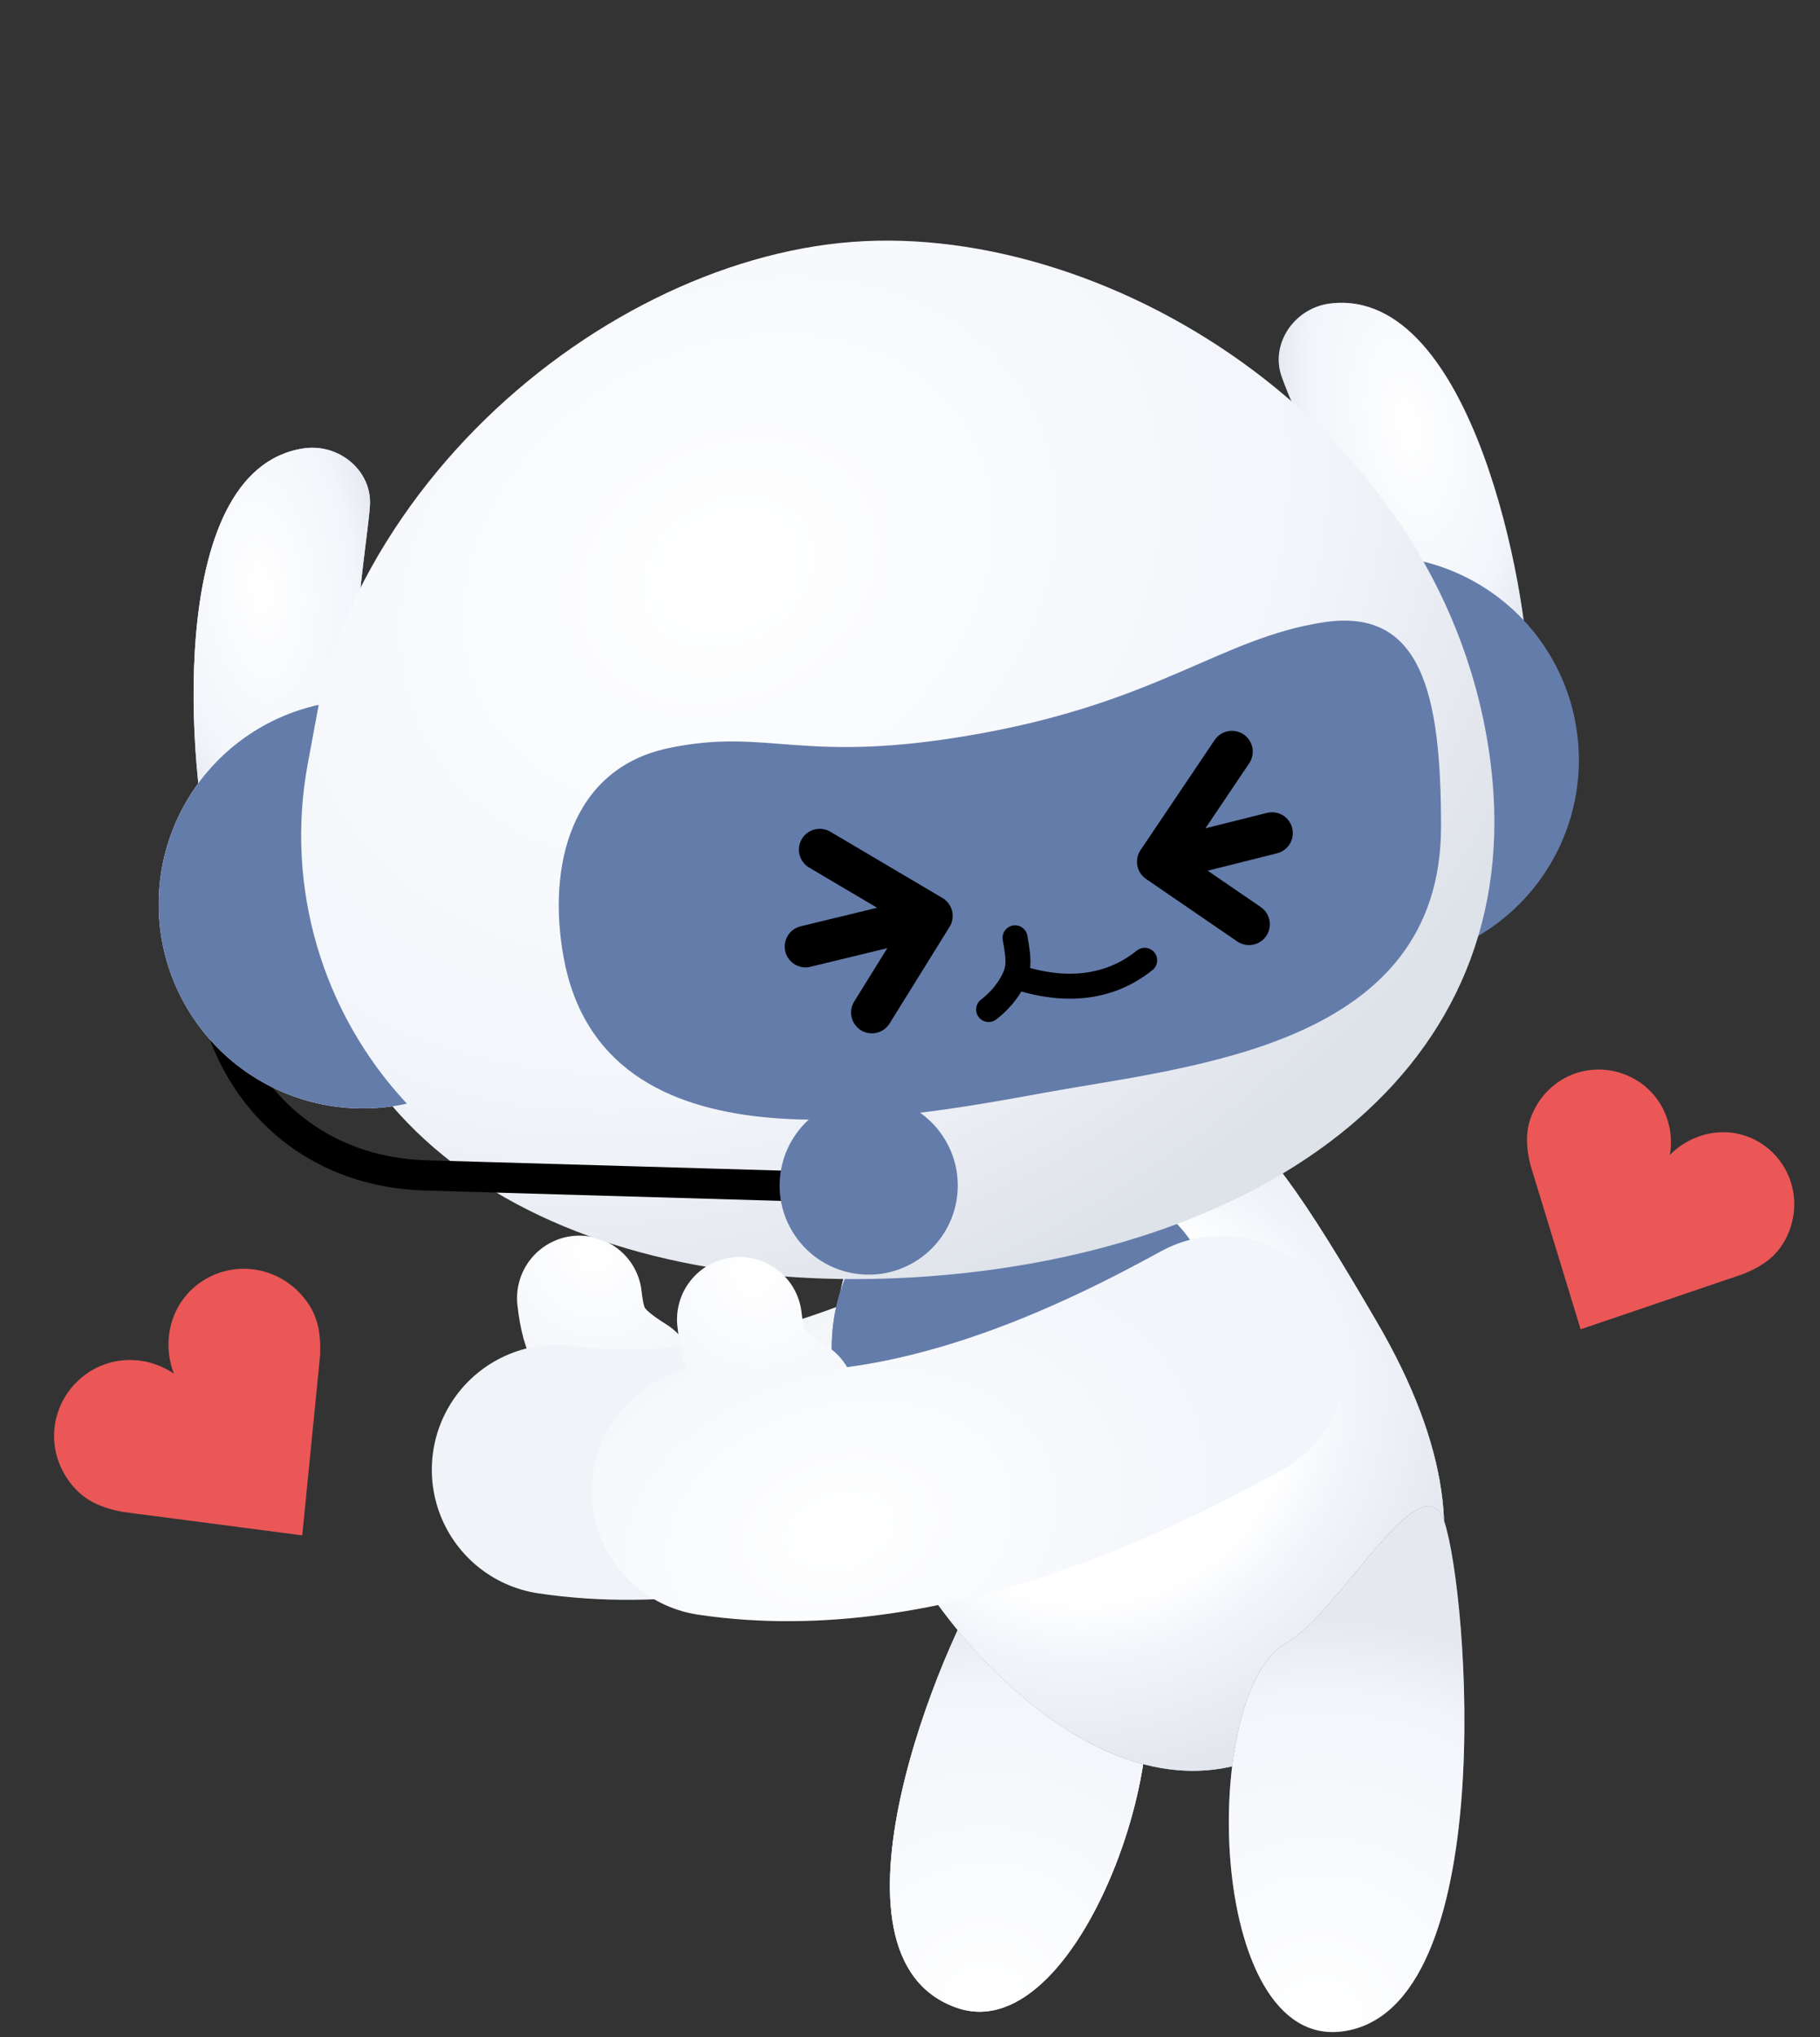 <svg width="437" height="489" viewBox="0 0 437 489" fill="none" xmlns="http://www.w3.org/2000/svg">
<rect x="0" y="0" width="437" height="489" fill="#333333" stroke="none"/>
<path d="M139.146 311.571C140.122 320.21 142.052 324.389 152.038 330.595" stroke="url(#paint0_radial_719_10871)" stroke-width="30" stroke-linecap="round"/>
<path d="M133.682 352.76C181.837 359.911 231.941 333.988 254.82 321.491" stroke="url(#paint1_radial_719_10871)" stroke-width="60" stroke-linecap="round"/>
<path d="M229.765 481.909C260.572 492.566 287.112 409.058 270.225 393.867C260.242 384.886 246.881 363.463 237.378 377.427C226.628 393.225 194.504 469.71 229.765 481.909Z" fill="#647CAA"/>
<path d="M229.765 481.909C260.572 492.566 287.112 409.058 270.225 393.867C260.242 384.886 246.881 363.463 237.378 377.427C226.628 393.225 194.504 469.71 229.765 481.909Z" fill="url(#paint2_radial_719_10871)"/>
<path d="M229.765 481.909C260.572 492.566 287.112 409.058 270.225 393.867C260.242 384.886 246.881 363.463 237.378 377.427C226.628 393.225 194.504 469.71 229.765 481.909Z" fill="url(#paint3_radial_719_10871)"/>
<path d="M330.649 317.398C365.938 377.895 337.844 410.863 298.892 423.129C259.941 435.396 217.899 385.736 206.348 349.054C190.307 298.116 211.353 284.023 251.141 271.494C290.928 258.964 295.359 256.902 330.649 317.398Z" fill="#647CAA"/>
<path d="M330.649 317.398C365.938 377.895 337.844 410.863 298.892 423.129C259.941 435.396 217.899 385.736 206.348 349.054C190.307 298.116 211.353 284.023 251.141 271.494C290.928 258.964 295.359 256.902 330.649 317.398Z" fill="url(#paint4_radial_719_10871)"/>
<path d="M330.649 317.398C365.938 377.895 337.844 410.863 298.892 423.129C259.941 435.396 217.899 385.736 206.348 349.054C190.307 298.116 211.353 284.023 251.141 271.494C290.928 258.964 295.359 256.902 330.649 317.398Z" fill="url(#paint5_radial_719_10871)"/>
<path d="M263.208 285.322C298.158 286.32 303.518 343.477 273.186 360.87C267.738 363.994 260.161 366.181 249.189 367.03C241.06 367.66 234.572 367.189 229.273 365.906C191.73 356.815 188.802 293.437 227.006 287.727C231.932 286.99 237.247 286.429 242.916 285.99C250.369 285.413 257.137 285.149 263.208 285.322Z" fill="#647CAA"/>
<path d="M263.208 285.322C298.158 286.32 303.518 343.477 273.186 360.87C267.738 363.994 260.161 366.181 249.189 367.03C241.06 367.66 234.572 367.189 229.273 365.906C191.73 356.815 188.802 293.437 227.006 287.727C231.932 286.99 237.247 286.429 242.916 285.99C250.369 285.413 257.137 285.149 263.208 285.322Z" fill="url(#paint6_radial_719_10871)"/>
<path d="M256.788 350.871L256.788 350.868C255.829 344.522 254.925 338.177 254.02 331.825C253.68 329.44 253.34 327.055 252.997 324.668C252.177 318.964 251.359 313.275 250.554 307.585L250.554 307.583C250.404 306.538 250.255 305.491 250.105 304.441C249.806 302.337 249.505 300.226 249.194 298.118L249.193 298.114C249.054 297.197 248.689 296.384 248.056 295.813C247.409 295.23 246.578 294.985 245.688 295.049L245.688 295.049L245.685 295.049C244.557 295.134 243.533 295.483 242.89 296.346C242.261 297.19 242.174 298.293 242.341 299.46L242.356 299.562L242.371 299.664L242.385 299.766L242.4 299.868L242.415 299.97L242.429 300.072L242.444 300.174L242.459 300.275L242.473 300.377L242.488 300.479L242.503 300.581L242.517 300.683L242.532 300.785L242.547 300.887L242.561 300.989L242.576 301.091L242.59 301.193L242.605 301.294L242.62 301.396L242.634 301.498L242.649 301.6L242.664 301.702L242.678 301.804L242.693 301.906L242.708 302.008L242.722 302.11L242.737 302.211L242.752 302.313L242.766 302.415L242.781 302.517L242.795 302.619L242.81 302.721L242.825 302.823L242.839 302.925L242.854 303.027L242.869 303.129L242.883 303.231L242.898 303.332L242.913 303.434L242.927 303.536L242.942 303.638L242.957 303.74L242.971 303.842L242.986 303.944L243.001 304.046L243.015 304.148L243.03 304.25L243.044 304.351L243.059 304.453L243.074 304.555L243.088 304.657L243.103 304.759L243.118 304.861L243.132 304.963L243.147 305.065L243.162 305.167L243.176 305.269L243.191 305.371L243.206 305.472L243.22 305.574L243.235 305.676L243.249 305.778L243.264 305.88L243.279 305.982L243.293 306.084L243.308 306.186L243.323 306.288L243.337 306.39L243.352 306.492L243.367 306.593L243.381 306.695L243.396 306.797L243.411 306.899L243.425 307.001L243.44 307.103L243.455 307.205L243.469 307.307L243.484 307.409L243.498 307.511L243.513 307.613L243.528 307.714L243.542 307.816L243.557 307.918L243.572 308.02L243.586 308.122L243.601 308.224L243.616 308.326L243.63 308.428L243.645 308.53L243.66 308.632L243.674 308.734L243.689 308.836L243.704 308.937L243.718 309.039L243.733 309.141L243.747 309.243L243.762 309.345L243.777 309.447L243.791 309.549L243.806 309.651L243.821 309.753L243.835 309.855L243.85 309.957L243.865 310.059L243.879 310.16L243.894 310.262L243.909 310.364L243.923 310.466L243.938 310.568L243.953 310.67L243.967 310.772L243.982 310.874L243.996 310.976L244.011 311.078L244.026 311.18L244.04 311.282L244.055 311.383L244.07 311.485L244.084 311.587L244.099 311.689L244.114 311.791L244.128 311.893L244.143 311.995L244.158 312.097L244.172 312.199L244.187 312.301L244.202 312.403L244.216 312.505L244.231 312.607L244.245 312.708L244.26 312.81L244.275 312.912L244.289 313.014L244.304 313.116L244.319 313.218L244.333 313.32L244.348 313.422L244.363 313.524L244.377 313.626L244.392 313.728L244.407 313.83L244.421 313.932L244.436 314.033L244.451 314.135L244.465 314.237L244.48 314.339L244.495 314.441L244.509 314.543L244.524 314.645L244.538 314.747L244.553 314.849L244.568 314.951L244.582 315.053L244.597 315.155L244.612 315.257L244.626 315.358L244.641 315.46L244.656 315.562L244.67 315.664L244.685 315.766L244.7 315.868L244.714 315.97L244.729 316.072L244.744 316.174L244.758 316.276L244.773 316.378L244.787 316.48L244.802 316.582L244.817 316.683L244.831 316.785L244.846 316.887L244.861 316.989L244.875 317.091L244.89 317.193L244.905 317.295L244.919 317.397L244.934 317.499L244.949 317.601L244.963 317.703L244.978 317.805L244.993 317.907L245.007 318.009L245.022 318.11L245.037 318.212L245.051 318.314L245.066 318.416L245.08 318.518L245.095 318.62L245.11 318.722L245.124 318.824L245.139 318.926L245.154 319.028L245.168 319.13L245.183 319.232L245.198 319.334L245.212 319.436L245.227 319.537L245.242 319.639L245.256 319.741L245.271 319.843L245.286 319.945L245.3 320.047L245.315 320.149L245.33 320.251L245.344 320.353L245.359 320.455L245.373 320.557L245.388 320.659L245.403 320.761L245.417 320.863L245.432 320.964L245.447 321.066L245.461 321.168L245.476 321.27L245.491 321.372L245.505 321.474L245.52 321.576L245.535 321.678L245.549 321.78L245.564 321.882L245.579 321.984L245.593 322.086L245.608 322.188L245.622 322.29L245.637 322.392L245.652 322.493L245.666 322.595L245.681 322.697L245.696 322.799L245.71 322.901L245.725 323.003L245.74 323.105L245.754 323.207L245.769 323.309L245.784 323.411L245.798 323.513L245.813 323.615L245.828 323.717L245.842 323.819L245.857 323.92L245.872 324.022L245.886 324.124L245.901 324.226L245.915 324.328L245.93 324.43L245.945 324.532L245.959 324.634L245.974 324.736L245.989 324.838L246.003 324.94L246.018 325.042L246.033 325.144L246.047 325.246L246.062 325.348L246.077 325.449L246.091 325.551L246.106 325.653L246.121 325.755L246.135 325.857L246.15 325.959L246.165 326.061L246.179 326.163L246.194 326.265L246.208 326.367L246.223 326.469L246.238 326.571L246.252 326.673L246.267 326.775L246.282 326.876L246.296 326.978L246.311 327.08L246.326 327.182L246.34 327.284L246.355 327.386L246.37 327.488L246.384 327.59L246.399 327.692L246.414 327.794L246.428 327.896L246.443 327.998L246.458 328.1L246.472 328.202L246.487 328.304L246.501 328.405L246.516 328.507L246.531 328.609L246.545 328.711L246.56 328.813L246.575 328.915L246.589 329.017L246.604 329.119L246.619 329.221L246.633 329.323L246.648 329.425L246.663 329.527L246.677 329.629L246.692 329.731L246.707 329.832L246.721 329.934L246.736 330.036L246.75 330.138L246.765 330.24L246.78 330.342L246.794 330.444L246.809 330.546L246.824 330.648L246.838 330.75L246.853 330.852L246.868 330.954L246.882 331.056L246.897 331.158L246.912 331.26L246.926 331.361L246.941 331.463L246.956 331.565L246.97 331.667L246.985 331.769L247 331.871L247.014 331.973L247.029 332.075L247.043 332.177L247.058 332.279L247.073 332.381L247.087 332.483L247.102 332.585L247.117 332.687L247.131 332.788L247.146 332.89L247.161 332.992L247.175 333.094L247.19 333.196L247.205 333.298L247.219 333.4L247.234 333.502L247.249 333.604L247.263 333.706L247.278 333.808L247.293 333.91L247.307 334.012L247.322 334.114L247.336 334.215L247.351 334.317L247.366 334.419L247.38 334.521L247.395 334.623L247.41 334.725L247.424 334.827L247.439 334.929L247.454 335.031L247.468 335.133L247.483 335.235L247.498 335.337L247.512 335.439L247.527 335.54L247.542 335.642L247.556 335.744L247.571 335.846L247.585 335.948L247.6 336.05L247.615 336.152L247.629 336.254L247.644 336.356L247.659 336.458L247.673 336.56L247.688 336.662L247.703 336.764L247.717 336.865L247.732 336.967L247.747 337.069L247.761 337.171L247.776 337.273L247.791 337.375L247.805 337.477L247.82 337.579L247.835 337.681L247.849 337.783L247.864 337.885L247.878 337.987L247.893 338.089L247.908 338.19L247.922 338.292L247.937 338.394L247.952 338.496L247.966 338.598L247.981 338.7L247.996 338.802L248.01 338.904L248.025 339.006L248.04 339.108L248.054 339.21L248.069 339.312L248.084 339.414L248.098 339.515L248.113 339.617L248.127 339.719L248.142 339.821L248.157 339.923L248.171 340.025L248.186 340.127L248.201 340.229L248.215 340.331L248.23 340.433L248.245 340.535L248.259 340.637L248.274 340.739L248.289 340.84L248.303 340.942L248.318 341.044L248.333 341.146L248.347 341.248L248.362 341.35L248.376 341.452L248.391 341.554L248.406 341.656L248.42 341.758L248.435 341.86L248.45 341.962L248.464 342.063L248.479 342.165L248.494 342.267L248.508 342.369L248.523 342.471L248.538 342.573L248.552 342.675L248.567 342.777L248.582 342.879L248.596 342.981L248.611 343.083L248.625 343.184L248.64 343.286L248.655 343.388L248.669 343.49L248.684 343.592L248.699 343.694L248.713 343.796L248.728 343.898L248.743 344L248.757 344.102L248.772 344.204L248.787 344.306L248.801 344.407L248.816 344.509L248.831 344.611L248.845 344.713L248.86 344.815L248.874 344.917L248.889 345.019L248.904 345.121L248.918 345.223L248.933 345.325L248.948 345.427L248.962 345.528L248.977 345.63L248.992 345.732L249.006 345.834L249.021 345.936L249.036 346.038L249.05 346.14L249.065 346.242L249.08 346.344L249.094 346.446L249.109 346.548L249.123 346.649L249.138 346.751L249.153 346.853L249.167 346.955L249.182 347.057L249.197 347.159L249.211 347.261L249.226 347.363L249.241 347.465L249.255 347.567L249.27 347.668L249.285 347.77L249.299 347.872L249.314 347.974L249.328 348.076L249.343 348.178L249.358 348.28L249.372 348.382L249.387 348.484L249.402 348.586L249.416 348.687L249.431 348.789L249.446 348.891L249.46 348.993L249.475 349.095L249.49 349.197L249.504 349.299L249.519 349.401L249.534 349.503L249.548 349.605L249.563 349.706L249.577 349.808L249.592 349.91L249.607 350.012L249.621 350.114L249.636 350.216L249.651 350.318L249.665 350.42L249.68 350.522L249.695 350.624L249.709 350.725L249.724 350.827L249.739 350.929L249.753 351.031L249.768 351.133L249.782 351.235L249.797 351.337L249.812 351.439L249.826 351.541L249.841 351.642C249.848 351.69 249.855 351.745 249.863 351.804C249.891 352.016 249.927 352.291 249.987 352.543L249.987 352.543L249.99 352.554C250.26 353.62 250.923 354.517 252.069 354.884L252.074 354.886C253.099 355.208 254.371 355.123 255.365 354.474C256.433 353.776 257.033 352.523 256.788 350.871Z" fill="#647CAA" stroke="#647CAA" stroke-width="1.944"/>
<path d="M237.152 346.845L237.152 346.842C236.529 342.418 235.893 337.995 235.257 333.571L235.25 333.521L235.243 333.471L235.236 333.422L235.228 333.372L235.221 333.322L235.214 333.272L235.207 333.222L235.2 333.172L235.193 333.123L235.185 333.073L235.178 333.023L235.171 332.973L235.164 332.923L235.157 332.874L235.15 332.824L235.142 332.774L235.135 332.724L235.128 332.674L235.121 332.624L235.114 332.575L235.107 332.525L235.1 332.475L235.092 332.425L235.085 332.375L235.078 332.326L235.071 332.276L235.064 332.226L235.057 332.176L235.049 332.126L235.042 332.077L235.035 332.027L235.028 331.977L235.021 331.927L235.014 331.877L235.006 331.827L234.999 331.778L234.992 331.728L234.985 331.678L234.978 331.628L234.971 331.578L234.964 331.529L234.956 331.479L234.949 331.429L234.942 331.379L234.935 331.329L234.928 331.279L234.921 331.23L234.913 331.18L234.906 331.13L234.899 331.08L234.892 331.03L234.885 330.981L234.878 330.931L234.87 330.881L234.863 330.831L234.856 330.781L234.849 330.732L234.842 330.682L234.835 330.632L234.827 330.582L234.82 330.532L234.813 330.482L234.806 330.433L234.799 330.383L234.792 330.333L234.785 330.283L234.777 330.233L234.77 330.184L234.763 330.134L234.756 330.084L234.749 330.034L234.742 329.984L234.734 329.934L234.727 329.885L234.72 329.835L234.713 329.785L234.706 329.735L234.699 329.685L234.691 329.636L234.684 329.586L234.677 329.536L234.67 329.486L234.663 329.436L234.656 329.387L234.648 329.337L234.641 329.287L234.634 329.237L234.627 329.187L234.62 329.137L234.613 329.088L234.606 329.038L234.598 328.988L234.591 328.938L234.584 328.888L234.577 328.839L234.57 328.789L234.563 328.739L234.555 328.689L234.548 328.639L234.541 328.589L234.534 328.54L234.527 328.49L234.52 328.44L234.512 328.39L234.505 328.34L234.498 328.291L234.491 328.241L234.484 328.191L234.477 328.141L234.47 328.091L234.462 328.041L234.455 327.992L234.448 327.942L234.441 327.892L234.434 327.842L234.427 327.792L234.419 327.743L234.412 327.693L234.405 327.643L234.398 327.593L234.391 327.543L234.384 327.493L234.376 327.444L234.369 327.394L234.362 327.344L234.355 327.294L234.348 327.244L234.341 327.195L234.333 327.145L234.326 327.095L234.319 327.045L234.312 326.995L234.305 326.945L234.298 326.896L234.291 326.846L234.283 326.796L234.276 326.746L234.269 326.696L234.262 326.647L234.255 326.597L234.248 326.547L234.24 326.497L234.233 326.447L234.226 326.397L234.219 326.348L234.212 326.298L234.205 326.248L234.197 326.198L234.19 326.148L234.183 326.099L234.176 326.049L234.169 325.999L234.162 325.949L234.154 325.899L234.147 325.849L234.14 325.8L234.133 325.75L234.126 325.7L234.119 325.65L234.112 325.6L234.104 325.55L234.097 325.501L234.09 325.451L234.083 325.401L234.076 325.351L234.069 325.301L234.061 325.252L234.054 325.202L234.047 325.152L234.04 325.102L234.033 325.052L234.026 325.002L234.018 324.953L234.011 324.903L234.004 324.853L233.997 324.803L233.99 324.753L233.983 324.703L233.975 324.654L233.968 324.604L233.961 324.554L233.954 324.504L233.947 324.454L233.94 324.405L233.932 324.355L233.925 324.305L233.918 324.255L233.911 324.205L233.904 324.155L233.897 324.106L233.89 324.056L233.882 324.006L233.875 323.956L233.868 323.906L233.861 323.856L233.854 323.807L233.847 323.757L233.839 323.707L233.832 323.657L233.825 323.607L233.818 323.558L233.811 323.508L233.804 323.458L233.796 323.408L233.789 323.358L233.782 323.308L233.775 323.259L233.768 323.209L233.761 323.159L233.753 323.109L233.746 323.059L233.739 323.009L233.732 322.96L233.725 322.91L233.718 322.86L233.71 322.81L233.703 322.76L233.696 322.71L233.689 322.661L233.682 322.611L233.675 322.561L233.668 322.511L233.66 322.461L233.653 322.411L233.646 322.362L233.639 322.312L233.632 322.262L233.625 322.212L233.617 322.162L233.61 322.113L233.603 322.063L233.596 322.013L233.589 321.963L233.582 321.913L233.574 321.863L233.567 321.814L233.56 321.764L233.553 321.714L233.546 321.664L233.539 321.614L233.531 321.564L233.524 321.515L233.517 321.465L233.51 321.415L233.503 321.365L233.496 321.315L233.488 321.265L233.481 321.216L233.474 321.166L233.467 321.116L233.46 321.066L233.453 321.016L233.446 320.966L233.438 320.917L233.431 320.867L233.424 320.817L233.417 320.767L233.41 320.717L233.403 320.667L233.395 320.618L233.388 320.568L233.381 320.518L233.374 320.468L233.367 320.418L233.36 320.368L233.352 320.319L233.345 320.269L233.338 320.219L233.331 320.169L233.324 320.119L233.317 320.069L233.309 320.02L233.302 319.97L233.295 319.92L233.288 319.87L233.281 319.82L233.274 319.77L233.266 319.721L233.259 319.671L233.252 319.621L233.245 319.571L233.238 319.521L233.231 319.471L233.223 319.421L233.216 319.372L233.209 319.322L233.202 319.272L233.195 319.222L233.188 319.172L233.181 319.122L233.173 319.073L233.166 319.023L233.159 318.973L233.152 318.923L233.145 318.873L233.138 318.823L233.13 318.774L233.123 318.724L233.116 318.674L233.109 318.624L233.102 318.574L233.095 318.524L233.087 318.475L233.08 318.425L233.073 318.375L233.066 318.325L233.059 318.275L233.052 318.225L233.044 318.175L233.037 318.126L233.03 318.076L233.023 318.026L233.016 317.976L233.009 317.926L233.001 317.876L232.994 317.827L232.987 317.777L232.98 317.727L232.973 317.677L232.966 317.627L232.958 317.577L232.951 317.528L232.944 317.478L232.937 317.428L232.93 317.378L232.923 317.328L232.915 317.278L232.908 317.228L232.901 317.179L232.894 317.129L232.887 317.079L232.88 317.029L232.872 316.979L232.865 316.929L232.858 316.88L232.851 316.83L232.844 316.78L232.837 316.73L232.83 316.68L232.822 316.63L232.815 316.58L232.808 316.531L232.801 316.481L232.794 316.431L232.787 316.381L232.779 316.331L232.772 316.281L232.765 316.231L232.758 316.182L232.751 316.132L232.744 316.082L232.736 316.032L232.729 315.982L232.722 315.932L232.715 315.883L232.708 315.833L232.701 315.783L232.693 315.733L232.686 315.683L232.679 315.633L232.672 315.583L232.665 315.534L232.658 315.484L232.65 315.434L232.643 315.384L232.636 315.334L232.629 315.284L232.622 315.234L232.615 315.185L232.607 315.135L232.6 315.085L232.593 315.035L232.586 314.985L232.579 314.935L232.572 314.885L232.564 314.836L232.557 314.786L232.55 314.736L232.543 314.686L232.536 314.636L232.529 314.586L232.521 314.536L232.514 314.487L232.507 314.437L232.5 314.387L232.493 314.337L232.486 314.287L232.478 314.237L232.471 314.187L232.464 314.138L232.457 314.088L232.45 314.038L232.443 313.988L232.435 313.938L232.428 313.888L232.421 313.838L232.414 313.789L232.407 313.739L232.4 313.689L232.392 313.639L232.385 313.589L232.378 313.539L232.371 313.489L232.364 313.44L232.357 313.39L232.349 313.34L232.342 313.29L232.335 313.24L232.328 313.19L232.321 313.14L232.314 313.09L232.306 313.041L232.299 312.991L232.292 312.941L232.285 312.891L232.278 312.841L232.271 312.791L232.263 312.741L232.256 312.692L232.249 312.642L232.242 312.592L232.235 312.542L232.228 312.492L232.22 312.442L232.213 312.392L232.206 312.342L232.199 312.293L232.192 312.243L232.185 312.193L232.177 312.143L232.17 312.093L232.163 312.043L232.156 311.993L232.149 311.944L232.142 311.894L232.134 311.844L232.127 311.794L232.12 311.744L232.113 311.694L232.106 311.644L232.099 311.594L232.091 311.545L232.084 311.495L232.077 311.445L232.07 311.395L232.063 311.345L232.056 311.295L232.048 311.245L232.041 311.195L232.034 311.146L232.027 311.096L232.02 311.046L232.013 310.996L232.005 310.946L231.998 310.896L231.991 310.846L231.984 310.796L231.977 310.747L231.97 310.697L231.962 310.647L231.955 310.597L231.948 310.547L231.941 310.497L231.934 310.447L231.927 310.397L231.919 310.348L231.912 310.298L231.905 310.248L231.898 310.198L231.891 310.148L231.884 310.098L231.876 310.048L231.869 309.998L231.862 309.949L231.855 309.899L231.848 309.849L231.841 309.799L231.833 309.749L231.826 309.699L231.819 309.649L231.812 309.599L231.805 309.549L231.798 309.5L231.79 309.45L231.783 309.4L231.776 309.35L231.769 309.3L231.762 309.25L231.755 309.2L231.747 309.15L231.74 309.101L231.733 309.051L231.726 309.001L231.719 308.951L231.711 308.901L231.704 308.851L231.697 308.801L231.69 308.751L231.683 308.701L231.676 308.652L231.668 308.602L231.661 308.552L231.654 308.502L231.647 308.452L231.64 308.402L231.633 308.352L231.625 308.302L231.618 308.252L231.611 308.203L231.604 308.153L231.597 308.103L231.59 308.053C231.385 306.629 231.877 305.336 232.843 304.545C233.817 303.748 235.175 303.547 236.485 304.122L237.152 346.845ZM237.152 346.845C237.32 348.013 237.815 349.194 239.159 349.784C240.469 350.359 241.827 350.158 242.801 349.361C243.767 348.57 244.259 347.276 244.054 345.853L244.049 345.815L244.044 345.777L244.038 345.739L244.033 345.701L244.027 345.663L244.022 345.626L244.016 345.588L244.011 345.55L244.006 345.512L244 345.474L243.995 345.436L243.989 345.398L243.984 345.361L243.978 345.323L243.973 345.285L243.967 345.247L243.962 345.209L243.957 345.171L243.951 345.133L243.946 345.095L243.94 345.058L243.935 345.02L243.929 344.982L243.924 344.944L243.918 344.906L243.913 344.868L243.908 344.83L243.902 344.793L243.897 344.755L243.891 344.717L243.886 344.679L243.88 344.641L243.875 344.603L243.869 344.565L243.864 344.527L243.859 344.49L243.853 344.452L243.848 344.414L243.842 344.376L243.837 344.338L243.831 344.3L243.826 344.262L243.82 344.224L243.815 344.187L243.81 344.149L243.804 344.111L243.799 344.073L243.793 344.035L243.788 343.997L243.782 343.959L243.777 343.922L243.771 343.884L243.766 343.846L243.761 343.808L243.755 343.77L243.75 343.732L243.744 343.694L243.739 343.656L243.733 343.619L243.728 343.581L243.723 343.543L243.717 343.505L243.712 343.467L243.706 343.429L243.701 343.391L243.695 343.354L243.69 343.316L243.684 343.278L243.679 343.24L243.674 343.202L243.668 343.164L243.663 343.126L243.657 343.088L243.652 343.051L243.646 343.013L243.641 342.975L243.635 342.937L243.63 342.899L243.625 342.861L243.619 342.823L243.614 342.785L243.608 342.748L243.603 342.71L243.597 342.672L243.592 342.634L243.586 342.596L243.581 342.558L243.576 342.52L243.57 342.483L243.565 342.445L243.559 342.407L243.554 342.369L243.548 342.331L243.543 342.293L243.537 342.255L243.532 342.217L243.527 342.18L243.521 342.142L243.516 342.104L243.51 342.066L243.505 342.028L243.499 341.99L243.494 341.952L243.488 341.915L243.483 341.877L243.478 341.839L243.472 341.801L243.467 341.763L243.461 341.725L243.456 341.687L243.45 341.649L243.445 341.612L243.439 341.574L243.434 341.536L243.429 341.498L243.423 341.46L243.418 341.422L243.412 341.384L243.407 341.347L243.401 341.309L243.396 341.271L243.391 341.233L243.385 341.195L243.38 341.157L243.374 341.119L243.369 341.081L243.363 341.044L243.358 341.006L243.352 340.968L243.347 340.93L243.342 340.892L243.336 340.854L243.331 340.816L243.325 340.778L243.32 340.741L243.314 340.703L243.309 340.665L243.303 340.627L243.298 340.589L243.293 340.551L243.287 340.513L243.282 340.476L243.276 340.438L243.271 340.4L243.265 340.362L243.26 340.324L243.254 340.286L243.249 340.248L243.244 340.21L243.238 340.173L243.233 340.135L243.227 340.097L243.222 340.059L243.216 340.021L243.211 339.983L243.205 339.945L243.2 339.908L243.195 339.87L243.189 339.832L243.184 339.794L243.178 339.756L243.173 339.718L243.167 339.68L243.162 339.642L243.156 339.605L243.151 339.567L243.146 339.529L243.14 339.491L243.135 339.453L243.129 339.415L243.124 339.377L243.118 339.34L243.113 339.302L243.108 339.264L243.102 339.226L243.097 339.188L243.091 339.15L243.086 339.112L243.08 339.074L243.075 339.037L243.069 338.999L243.064 338.961L243.059 338.923L243.053 338.885L243.048 338.847L243.042 338.809L243.037 338.771L243.031 338.734L243.026 338.696L243.02 338.658L243.015 338.62L243.01 338.582L243.004 338.544L242.999 338.506L242.993 338.469L242.988 338.431L242.982 338.393L242.977 338.355L242.971 338.317L242.966 338.279L242.961 338.241L242.955 338.203L242.95 338.166L242.944 338.128L242.939 338.09L242.933 338.052L242.928 338.014L242.922 337.976L242.917 337.938L242.912 337.901L242.906 337.863L242.901 337.825L242.895 337.787L242.89 337.749L242.884 337.711L242.879 337.673L242.873 337.635L242.868 337.598L242.863 337.56L242.857 337.522L242.852 337.484L242.846 337.446L242.841 337.408L242.835 337.37L242.83 337.333L242.825 337.295L242.819 337.257L242.814 337.219L242.808 337.181L242.803 337.143L242.797 337.105L242.792 337.067L242.786 337.03L242.781 336.992L242.776 336.954L242.77 336.916L242.765 336.878L242.759 336.84L242.754 336.802L242.748 336.764L242.743 336.727L242.737 336.689L242.732 336.651L242.727 336.613L242.721 336.575L242.716 336.537L242.71 336.499L242.705 336.462L242.699 336.424L242.694 336.386L242.688 336.348L242.683 336.31L242.678 336.272L242.672 336.234L242.667 336.196L242.661 336.159L242.656 336.121L242.65 336.083L242.645 336.045L242.639 336.007L242.634 335.969L242.629 335.931L242.623 335.894L242.618 335.856L242.612 335.818L242.607 335.78L242.601 335.742L242.596 335.704L242.59 335.666L242.585 335.628L242.58 335.591L242.574 335.553L242.569 335.515L242.563 335.477L242.558 335.439L242.552 335.401L242.547 335.363L242.542 335.325L242.536 335.288L242.531 335.25L242.525 335.212L242.52 335.174L242.514 335.136L242.509 335.098L242.503 335.06L242.498 335.023L242.493 334.985L242.487 334.947L242.482 334.909L242.476 334.871L242.471 334.833L242.465 334.795L242.46 334.757L242.454 334.72L242.449 334.682L242.444 334.644L242.438 334.606L242.433 334.568L242.427 334.53L242.422 334.492L242.416 334.455L242.411 334.417L242.405 334.379L242.4 334.341L242.395 334.303L242.389 334.265L242.384 334.227L242.378 334.189L242.373 334.152L242.367 334.114L242.362 334.076L242.356 334.038L242.351 334L242.346 333.962L242.34 333.924L242.335 333.887L242.329 333.849L242.324 333.811L242.318 333.773L242.313 333.735L242.307 333.697L242.302 333.659L242.297 333.621L242.291 333.584L242.286 333.546L242.28 333.508L242.275 333.47L242.269 333.432L242.264 333.394L242.259 333.356L242.253 333.318L242.248 333.281L242.242 333.243L242.237 333.205L242.231 333.167L242.226 333.129L242.22 333.091L242.215 333.053L242.21 333.016L242.204 332.978L242.199 332.94L242.193 332.902L242.188 332.864L242.182 332.826L242.177 332.788L242.171 332.75L242.166 332.713L242.161 332.675L242.155 332.637L242.15 332.599L242.144 332.561L242.139 332.523L242.133 332.485L242.128 332.448L242.122 332.41L242.117 332.372L242.112 332.334L242.106 332.296L242.101 332.258L242.095 332.22L242.09 332.182L242.084 332.145L242.079 332.107L242.073 332.069L242.068 332.031L242.063 331.993L242.057 331.955L242.052 331.917L242.046 331.88L242.041 331.842L242.035 331.804L242.03 331.766L242.024 331.728L242.019 331.69L242.014 331.652L242.008 331.614L242.003 331.577L241.997 331.539L241.992 331.501L241.986 331.463L241.981 331.425L241.976 331.387L241.97 331.349L241.965 331.311L241.959 331.274L241.954 331.236L241.948 331.198L241.943 331.16L241.937 331.122L241.932 331.084L241.927 331.046L241.921 331.009L241.916 330.971L241.91 330.933L241.905 330.895L241.899 330.857L241.894 330.819L241.888 330.781L241.883 330.743L241.878 330.706L241.872 330.668L241.867 330.63L241.861 330.592L241.856 330.554L241.85 330.516L241.845 330.478L241.839 330.441L241.834 330.403L241.829 330.365L241.823 330.327L241.818 330.289L241.812 330.251L241.807 330.213L241.801 330.175L241.796 330.138L241.79 330.1L241.785 330.062L241.78 330.024L241.774 329.986L241.769 329.948L241.763 329.91L241.758 329.872L241.752 329.835L241.747 329.797L241.741 329.759L241.736 329.721L241.731 329.683L241.725 329.645L241.72 329.607L241.714 329.57L241.709 329.532L241.703 329.494L241.698 329.456L241.693 329.418L241.687 329.38L241.682 329.342L241.676 329.304L241.671 329.267L241.665 329.229L241.66 329.191L241.654 329.153L241.649 329.115L241.644 329.077L241.638 329.039L241.633 329.002L241.627 328.964L241.622 328.926L241.616 328.888L241.611 328.85L241.605 328.812L241.6 328.774L241.595 328.736L241.589 328.699L241.584 328.661L241.578 328.623L241.573 328.585L241.567 328.547L241.562 328.509L241.556 328.471L241.551 328.434L241.546 328.396L241.54 328.358L241.535 328.32L241.529 328.282L241.524 328.244L241.518 328.206L241.513 328.168L241.507 328.131L241.502 328.093L241.497 328.055L241.491 328.017L241.486 327.979L241.48 327.941L241.475 327.903L241.469 327.865L241.464 327.828L241.458 327.79L241.453 327.752L241.448 327.714L241.442 327.676L241.437 327.638L241.431 327.6L241.426 327.563L241.42 327.525L241.415 327.487L241.41 327.449L241.404 327.411L241.399 327.373L241.393 327.335L241.388 327.297L241.382 327.26L241.377 327.222L241.371 327.184L241.366 327.146L241.361 327.108L241.355 327.07L241.35 327.032L241.344 326.995L241.339 326.957L241.333 326.919L241.328 326.881L241.322 326.843L241.317 326.805L241.312 326.767L241.306 326.729L241.301 326.692L241.295 326.654L241.29 326.616L241.284 326.578L241.279 326.54L241.273 326.502L241.268 326.464C241.036 324.848 240.803 323.232 240.57 321.616C239.871 316.769 239.172 311.922 238.493 307.065L238.493 307.065M237.152 346.845L238.493 307.065M238.493 307.065L238.492 307.061M238.493 307.065L238.492 307.061M238.492 307.061C238.322 305.876 237.828 304.711 236.486 304.122L238.492 307.061Z" fill="#647CAA" stroke="#647CAA" stroke-width="1.944"/>
<path d="M228.518 346.142L228.518 346.141C229.535 346.003 230.443 345.611 231.006 344.785C231.555 343.981 231.637 342.968 231.484 341.905L231.48 341.877L231.476 341.85L231.472 341.823L231.468 341.796L231.464 341.769L231.46 341.742L231.457 341.715L231.453 341.688L231.449 341.661L231.445 341.634L231.441 341.607L231.437 341.579L231.433 341.552L231.429 341.525L231.425 341.498L231.421 341.471L231.418 341.444L231.414 341.417L231.41 341.39L231.406 341.363L231.402 341.336L231.398 341.309L231.394 341.282L231.39 341.254L231.386 341.227L231.383 341.2L231.379 341.173L231.375 341.146L231.371 341.119L231.367 341.092L231.363 341.065L231.359 341.038L231.355 341.011L231.351 340.984L231.348 340.956L231.344 340.929L231.34 340.902L231.336 340.875L231.332 340.848L231.328 340.821L231.324 340.794L231.32 340.767L231.316 340.74L231.313 340.713L231.309 340.686L231.305 340.659L231.301 340.632L231.297 340.604L231.293 340.577L231.289 340.55L231.285 340.523L231.281 340.496L231.277 340.469L231.274 340.442L231.27 340.415L231.266 340.388L231.262 340.361L231.258 340.334L231.254 340.307L231.25 340.279L231.246 340.252L231.242 340.225L231.239 340.198L231.235 340.171L231.231 340.144L231.227 340.117L231.223 340.09L231.219 340.063L231.215 340.036L231.211 340.009L231.207 339.982L231.204 339.955L231.2 339.927L231.196 339.9L231.192 339.873L231.188 339.846L231.184 339.819L231.18 339.792L231.176 339.765L231.172 339.738L231.169 339.711L231.165 339.684L231.161 339.657L231.157 339.63L231.153 339.603L231.149 339.576L231.145 339.548L231.141 339.521L231.137 339.494L231.134 339.467L231.13 339.44L231.126 339.413L231.122 339.386L231.118 339.359L231.114 339.332L231.11 339.305L231.106 339.278L231.102 339.251L231.098 339.224L231.095 339.197L231.091 339.17L231.087 339.142L231.083 339.115L231.079 339.088L231.075 339.061L231.071 339.034L231.067 339.007L231.063 338.98L231.06 338.953L231.056 338.926L231.052 338.899L231.048 338.872L231.044 338.845L231.04 338.818L231.036 338.791L231.032 338.763L231.028 338.736L231.025 338.709L231.021 338.682L231.017 338.655L231.013 338.628L231.009 338.601L231.005 338.574L231.001 338.547L230.997 338.52L230.993 338.493L230.99 338.466L230.986 338.439L230.982 338.412L230.978 338.385L230.974 338.358L230.97 338.33L230.966 338.303L230.962 338.276L230.958 338.249L230.955 338.222L230.951 338.195L230.947 338.168L230.943 338.141L230.939 338.114L230.935 338.087L230.931 338.06L230.927 338.033L230.923 338.006L230.92 337.979L230.916 337.952L230.912 337.925L230.908 337.897L230.904 337.87L230.9 337.843L230.896 337.816L230.892 337.789L230.888 337.762L230.885 337.735L230.881 337.708L230.877 337.681L230.873 337.654L230.869 337.627L230.865 337.6L230.861 337.573L230.857 337.546L230.853 337.519L230.85 337.492L230.846 337.465L230.842 337.437L230.838 337.41L230.834 337.383L230.83 337.356L230.826 337.329L230.822 337.302L230.818 337.275L230.815 337.248L230.811 337.221L230.807 337.194L230.803 337.167L230.799 337.14L230.795 337.113L230.791 337.086L230.787 337.059L230.783 337.032L230.78 337.005L230.776 336.977L230.772 336.95L230.768 336.923L230.764 336.896L230.76 336.869L230.756 336.842L230.752 336.815L230.748 336.788L230.745 336.761L230.741 336.734L230.737 336.707L230.733 336.68L230.729 336.653L230.725 336.626L230.721 336.599L230.717 336.572L230.713 336.545L230.71 336.517L230.706 336.49L230.702 336.463L230.698 336.436L230.694 336.409L230.69 336.382L230.686 336.355L230.682 336.328L230.678 336.301L230.675 336.274L230.671 336.247L230.667 336.22L230.663 336.193L230.659 336.166L230.655 336.139L230.651 336.112L230.647 336.085L230.643 336.058L230.64 336.03L230.636 336.003L230.632 335.976L230.628 335.949L230.624 335.922L230.62 335.895L230.616 335.868L230.612 335.841L230.608 335.814L230.605 335.787L230.601 335.76L230.597 335.733L230.593 335.706L230.589 335.679L230.585 335.652L230.581 335.625L230.577 335.598L230.573 335.571L230.57 335.544L230.566 335.516L230.562 335.489L230.558 335.462L230.554 335.435L230.55 335.408L230.546 335.381L230.542 335.354L230.538 335.327L230.535 335.3L230.531 335.273L230.527 335.246L230.523 335.219L230.519 335.192L230.515 335.165L230.511 335.138L230.507 335.111L230.503 335.084L230.5 335.057L230.496 335.029L230.492 335.002L230.488 334.975L230.484 334.948L230.48 334.921L230.476 334.894L230.472 334.867L230.468 334.84L230.465 334.813L230.461 334.786L230.457 334.759L230.453 334.732L230.449 334.705L230.445 334.678L230.441 334.651L230.437 334.624L230.434 334.597L230.43 334.57L230.426 334.543L230.422 334.515L230.418 334.488L230.414 334.461L230.41 334.434L230.406 334.407L230.402 334.38L230.399 334.353L230.395 334.326L230.391 334.299L230.387 334.272L230.383 334.245L230.379 334.218L230.375 334.191L230.371 334.164L230.367 334.137L230.364 334.11L230.36 334.083L230.356 334.056L230.352 334.028L230.348 334.001L230.344 333.974L230.34 333.947L230.336 333.92L230.332 333.893L230.329 333.866L230.325 333.839L230.321 333.812L230.317 333.785L230.313 333.758L230.309 333.731L230.305 333.704L230.301 333.677L230.297 333.65L230.294 333.623L230.29 333.596L230.286 333.569L230.282 333.541L230.278 333.514L230.274 333.487L230.27 333.46L230.266 333.433L230.262 333.406L230.259 333.379L230.255 333.352L230.251 333.325L230.247 333.298L230.243 333.271L230.239 333.244L230.235 333.217L230.231 333.19L230.227 333.163L230.224 333.136L230.22 333.109L230.216 333.082L230.212 333.054L230.208 333.027L230.204 333L230.2 332.973L230.196 332.946L230.192 332.919L230.189 332.892L230.185 332.865L230.181 332.838L230.177 332.811L230.173 332.784L230.169 332.757L230.165 332.73L230.161 332.703L230.157 332.676L230.154 332.649L230.15 332.622L230.146 332.594L230.142 332.567L230.138 332.54L230.134 332.513L230.13 332.486L230.126 332.459L230.122 332.432L230.119 332.405L230.115 332.378L230.111 332.351L230.107 332.324L230.103 332.297L230.099 332.27L230.095 332.243L230.091 332.216L230.087 332.189L230.084 332.162L230.08 332.134L230.076 332.107L230.072 332.08L230.068 332.053L230.064 332.026L230.06 331.999L230.056 331.972L230.052 331.945L230.049 331.918L230.045 331.891L230.041 331.864L230.037 331.837L230.033 331.81L230.029 331.783L230.025 331.756L230.021 331.729L230.017 331.701L230.014 331.674L230.01 331.647L230.006 331.62L230.002 331.593L229.998 331.566L229.994 331.539L229.99 331.512L229.986 331.485L229.982 331.458L229.979 331.431L229.975 331.404L229.971 331.377L229.967 331.35L229.963 331.323L229.959 331.296L229.955 331.268L229.951 331.241L229.947 331.214L229.944 331.187L229.94 331.16L229.936 331.133L229.932 331.106L229.928 331.079L229.924 331.052L229.92 331.025L229.916 330.998L229.912 330.971L229.909 330.944L229.905 330.917L229.901 330.89L229.897 330.862L229.893 330.835L229.889 330.808L229.885 330.781L229.881 330.754L229.877 330.727L229.873 330.7L229.87 330.673L229.866 330.646L229.862 330.619L229.858 330.592L229.854 330.565L229.85 330.538L229.846 330.511L229.842 330.483L229.838 330.456L229.835 330.429L229.831 330.402L229.827 330.375L229.823 330.348L229.819 330.321L229.815 330.294L229.811 330.267L229.807 330.24L229.803 330.213L229.8 330.186L229.796 330.159L229.792 330.132L229.788 330.104L229.784 330.077L229.78 330.05L229.776 330.023L229.772 329.996L229.768 329.969L229.765 329.942L229.761 329.915L229.757 329.888L229.753 329.861L229.749 329.834L229.745 329.807L229.741 329.78L229.737 329.752L229.733 329.725L229.73 329.698L229.726 329.671L229.722 329.644L229.718 329.617L229.714 329.59L229.71 329.563L229.706 329.536L229.702 329.509L229.698 329.482L229.695 329.455L229.691 329.428L229.687 329.4L229.683 329.373L229.679 329.346L229.675 329.319L229.671 329.292L229.667 329.265L229.663 329.238L229.659 329.211L229.656 329.184L229.652 329.157L229.648 329.13L229.644 329.103L229.64 329.076L229.636 329.048L229.632 329.021L229.628 328.994L229.624 328.967L229.621 328.94L229.617 328.913L229.613 328.886L229.609 328.859L229.605 328.832L229.601 328.805L229.597 328.778L229.593 328.75L229.589 328.723L229.586 328.696L229.582 328.669L229.578 328.642L229.574 328.615L229.57 328.588L229.566 328.561L229.562 328.534L229.558 328.507L229.554 328.48L229.55 328.453L229.547 328.425L229.543 328.398L229.539 328.371L229.535 328.344L229.531 328.317L229.527 328.29L229.523 328.263L229.519 328.236L229.515 328.209L229.512 328.182L229.508 328.155L229.504 328.127L229.5 328.1L229.496 328.073L229.492 328.046L229.491 328.039C228.827 323.418 228.165 318.81 227.515 314.202L227.515 314.202L227.514 314.193C227.355 313.134 226.991 312.187 226.239 311.571C225.465 310.936 224.483 310.816 223.463 310.971L223.463 310.971C222.476 311.121 221.604 311.532 221.066 312.353C220.544 313.149 220.462 314.144 220.612 315.191L220.62 315.245L220.628 315.3L220.636 315.354L220.643 315.408L220.651 315.462L220.659 315.516L220.667 315.57L220.674 315.624L220.682 315.678L220.69 315.732L220.698 315.787L220.706 315.841L220.713 315.895L220.721 315.949L220.729 316.003L220.737 316.057L220.744 316.111L220.752 316.165L220.76 316.219L220.768 316.273L220.776 316.328L220.783 316.382L220.791 316.436L220.799 316.49L220.807 316.544L220.814 316.598L220.822 316.652L220.83 316.706L220.838 316.76L220.846 316.815L220.853 316.869L220.861 316.923L220.869 316.977L220.877 317.031L220.884 317.085L220.892 317.139L220.9 317.193L220.908 317.247L220.916 317.302L220.923 317.356L220.931 317.41L220.939 317.464L220.947 317.518L220.954 317.572L220.962 317.626L220.97 317.68L220.978 317.734L220.986 317.789L220.993 317.843L221.001 317.897L221.009 317.951L221.017 318.005L221.024 318.059L221.032 318.113L221.04 318.167L221.048 318.221L221.056 318.275L221.063 318.33L221.071 318.384L221.079 318.438L221.087 318.492L221.094 318.546L221.102 318.6L221.11 318.654L221.118 318.708L221.126 318.762L221.133 318.817L221.141 318.871L221.149 318.925L221.157 318.979L221.164 319.033L221.172 319.087L221.18 319.141L221.188 319.195L221.195 319.249L221.203 319.304L221.211 319.358L221.219 319.412L221.227 319.466L221.234 319.52L221.242 319.574L221.25 319.628L221.258 319.682L221.265 319.736L221.273 319.791L221.281 319.845L221.289 319.899L221.297 319.953L221.304 320.007L221.312 320.061L221.32 320.115L221.328 320.169L221.335 320.223L221.343 320.278L221.351 320.332L221.359 320.386L221.367 320.44L221.374 320.494L221.382 320.548L221.39 320.602L221.398 320.656L221.405 320.71L221.413 320.764L221.421 320.819L221.429 320.873L221.437 320.927L221.444 320.981L221.452 321.035L221.46 321.089L221.468 321.143L221.475 321.197L221.483 321.251L221.491 321.306L221.499 321.36L221.507 321.414L221.514 321.468L221.522 321.522L221.53 321.576L221.538 321.63L221.545 321.684L221.553 321.738L221.561 321.793L221.569 321.847L221.577 321.901L221.584 321.955L221.592 322.009L221.6 322.063L221.608 322.117L221.615 322.171L221.623 322.225L221.631 322.28L221.639 322.334L221.647 322.388L221.654 322.442L221.662 322.496L221.67 322.55L221.678 322.604L221.685 322.658L221.693 322.712L221.701 322.766L221.709 322.821L221.717 322.875L221.724 322.929L221.732 322.983L221.74 323.037L221.748 323.091L221.755 323.145L221.763 323.199L221.771 323.253L221.779 323.308L221.787 323.362L221.794 323.416L221.802 323.47L221.81 323.524L221.818 323.578L221.825 323.632L221.833 323.686L221.841 323.74L221.849 323.795L221.856 323.849L221.864 323.903L221.872 323.957L221.88 324.011L221.888 324.065L221.895 324.119L221.903 324.173L221.911 324.227L221.919 324.282L221.926 324.336L221.934 324.39L221.942 324.444L221.95 324.498L221.958 324.552L221.965 324.606L221.973 324.66L221.981 324.714L221.989 324.768L221.996 324.823L222.004 324.877L222.012 324.931L222.02 324.985L222.028 325.039L222.035 325.093L222.043 325.147L222.051 325.201L222.059 325.255L222.066 325.31L222.074 325.364L222.082 325.418L222.09 325.472L222.098 325.526L222.105 325.58L222.113 325.634L222.121 325.688L222.129 325.742L222.136 325.797L222.144 325.851L222.152 325.905L222.16 325.959L222.168 326.013L222.175 326.067L222.183 326.121L222.191 326.175L222.199 326.229L222.206 326.284L222.214 326.338L222.222 326.392L222.23 326.446L222.238 326.5L222.245 326.554L222.253 326.608L222.261 326.662L222.269 326.716L222.276 326.771L222.284 326.825L222.292 326.879L222.3 326.933L222.308 326.987L222.315 327.041L222.323 327.095L222.331 327.149L222.339 327.203L222.346 327.257L222.354 327.312L222.362 327.366L222.37 327.42L222.378 327.474L222.385 327.528L222.393 327.582L222.401 327.636L222.409 327.69L222.416 327.744L222.424 327.799L222.432 327.853L222.44 327.907L222.447 327.961L222.455 328.015L222.463 328.069L222.471 328.123L222.479 328.177L222.486 328.231L222.494 328.286L222.502 328.34L222.51 328.394L222.517 328.448L222.525 328.502L222.533 328.556L222.541 328.61L222.549 328.664L222.556 328.718L222.564 328.773L222.572 328.827L222.58 328.881L222.587 328.935L222.595 328.989L222.603 329.043L222.611 329.097L222.619 329.151L222.626 329.205L222.634 329.259L222.642 329.314L222.65 329.368L222.657 329.422L222.665 329.476L222.673 329.53L222.681 329.584L222.689 329.638L222.696 329.692L222.704 329.746L222.712 329.801L222.72 329.855L222.727 329.909L222.735 329.963L222.743 330.017L222.751 330.071L222.759 330.125L222.766 330.179L222.774 330.233L222.782 330.288L222.79 330.342L222.797 330.396L222.805 330.45L222.813 330.504L222.821 330.558L222.829 330.612L222.836 330.666L222.844 330.72L222.852 330.775L222.86 330.829L222.867 330.883L222.875 330.937L222.883 330.991L222.891 331.045L222.899 331.099L222.906 331.153L222.914 331.207L222.922 331.262L222.93 331.316L222.937 331.37L222.945 331.424L222.953 331.478L222.961 331.532L222.969 331.586L222.976 331.64L222.984 331.694L222.992 331.748L223 331.803L223.007 331.857L223.015 331.911L223.023 331.965L223.031 332.019L223.039 332.073L223.046 332.127L223.054 332.181L223.062 332.235L223.07 332.29L223.077 332.344L223.085 332.398L223.093 332.452L223.101 332.506L223.108 332.56L223.116 332.614L223.124 332.668L223.132 332.722L223.14 332.777L223.147 332.831L223.155 332.885L223.163 332.939L223.171 332.993L223.178 333.047L223.186 333.101L223.194 333.155L223.202 333.209L223.21 333.264L223.217 333.318L223.225 333.372L223.233 333.426L223.241 333.48L223.248 333.534L223.256 333.588L223.264 333.642L223.272 333.696L223.28 333.75L223.287 333.805L223.295 333.859L223.303 333.913L223.311 333.967L223.318 334.021L223.326 334.075L223.334 334.129L223.342 334.183L223.35 334.237L223.357 334.292L223.365 334.346L223.373 334.4L223.381 334.454L223.388 334.508L223.396 334.562L223.404 334.616L223.412 334.67L223.42 334.724L223.427 334.779L223.435 334.833L223.443 334.887L223.451 334.941L223.458 334.995L223.466 335.049L223.474 335.103L223.482 335.157L223.49 335.211L223.497 335.266L223.505 335.32L223.513 335.374L223.521 335.428L223.528 335.482L223.536 335.536L223.544 335.59L223.552 335.644L223.56 335.698L223.567 335.752L223.575 335.807L223.583 335.861L223.591 335.915L223.598 335.969L223.606 336.023L223.614 336.077L223.622 336.131L223.63 336.185L223.637 336.239L223.645 336.294L223.653 336.348L223.661 336.402L223.668 336.456L223.676 336.51L223.684 336.564L223.692 336.618L223.699 336.672L223.707 336.726L223.715 336.781L223.723 336.835L223.731 336.889L223.738 336.943L223.746 336.997L223.754 337.051L223.762 337.105L223.769 337.159L223.777 337.213L223.785 337.268L223.793 337.322L223.801 337.376L223.808 337.43L223.816 337.484L223.824 337.538L223.832 337.592L223.839 337.646L223.847 337.7L223.855 337.755L223.863 337.809L223.871 337.863L223.878 337.917L223.886 337.971L223.894 338.025L223.902 338.079L223.909 338.133L223.917 338.187L223.925 338.241L223.933 338.296L223.941 338.35L223.948 338.404L223.956 338.458L223.964 338.512L223.972 338.566L223.979 338.62L223.987 338.674L223.995 338.728L224.003 338.783L224.011 338.837L224.018 338.891L224.026 338.945L224.034 338.999L224.042 339.053L224.049 339.107L224.057 339.161L224.065 339.215L224.073 339.27L224.081 339.324L224.088 339.378L224.096 339.432L224.104 339.486L224.112 339.54L224.119 339.594L224.127 339.648L224.135 339.702L224.143 339.757L224.151 339.811L224.158 339.865L224.166 339.919L224.174 339.973L224.182 340.027L224.189 340.081L224.197 340.135L224.205 340.189L224.213 340.243L224.221 340.298L224.228 340.352L224.236 340.406L224.244 340.46L224.252 340.514L224.259 340.568L224.267 340.622L224.275 340.676L224.283 340.73L224.291 340.785L224.298 340.839L224.306 340.893L224.314 340.947L224.322 341.001L224.329 341.055L224.337 341.109L224.345 341.163L224.353 341.217L224.36 341.272L224.368 341.326L224.376 341.38L224.384 341.434L224.392 341.488L224.399 341.542L224.407 341.596L224.415 341.65L224.423 341.704L224.43 341.759L224.438 341.813L224.446 341.867L224.454 341.921L224.462 341.975L224.469 342.029L224.477 342.083L224.485 342.137L224.493 342.191L224.5 342.245L224.508 342.3L224.516 342.354L224.524 342.408L224.532 342.462L224.539 342.516L224.547 342.57L224.555 342.624L224.563 342.678L224.57 342.732L224.578 342.787L224.586 342.841L224.594 342.895C224.744 343.939 225.099 344.871 225.822 345.49C226.57 346.129 227.524 346.276 228.518 346.142Z" fill="#647CAA" stroke="#647CAA" stroke-width="1.944"/>
<path d="M72.718 107.649C81.327 106.281 89.239 112.928 88.832 121.154C88.425 129.379 82.125 162.136 84.536 208.008C85.23 221.218 55.256 222.897 50.705 206.335C45.556 187.599 38.898 113.024 72.718 107.649Z" fill="#647CAA"/>
<path d="M72.718 107.649C81.327 106.281 89.239 112.928 88.832 121.154C88.425 129.379 82.125 162.136 84.536 208.008C85.23 221.218 55.256 222.897 50.705 206.335C45.556 187.599 38.898 113.024 72.718 107.649Z" fill="url(#paint7_radial_719_10871)"/>
<path d="M72.718 107.649C81.327 106.281 89.239 112.928 88.832 121.154C88.425 129.379 82.125 162.136 84.536 208.008C85.23 221.218 55.256 222.897 50.705 206.335C45.556 187.599 38.898 113.024 72.718 107.649Z" fill="url(#paint8_radial_719_10871)"/>
<path d="M319.615 72.816C310.951 73.773 305.077 82.275 307.644 90.1C310.211 97.926 324.946 127.851 334.747 172.729C337.57 185.653 366.922 179.348 366.933 162.172C366.946 142.741 353.653 69.059 319.615 72.816Z" fill="#647CAA"/>
<path d="M319.615 72.816C310.951 73.773 305.077 82.275 307.644 90.1C310.211 97.926 324.946 127.851 334.747 172.729C337.57 185.653 366.922 179.348 366.933 162.172C366.946 142.741 353.653 69.059 319.615 72.816Z" fill="url(#paint9_radial_719_10871)"/>
<path d="M326.409 133.517C339.373 132.542 352.194 136.756 362.05 145.234C371.907 153.711 377.992 165.757 378.968 178.721C379.943 191.685 375.728 204.505 367.251 214.362C358.774 224.219 346.728 230.304 333.764 231.28L330.086 182.398L326.409 133.517Z" fill="url(#paint10_radial_719_10871)"/>
<path d="M357.921 183.222C367.272 257.948 302.35 300.37 223.375 306.311C144.4 312.253 73.862 280.022 71.926 204.739C69.865 124.532 142.042 62.769 204.698 58.055C267.354 53.341 347.959 103.61 357.921 183.222Z" fill="url(#paint11_radial_719_10871)"/>
<path d="M135.313 229.71C131.341 207.806 137.141 184.417 160.609 179.542C184.954 174.485 192.355 183.861 235.441 176.047C278.533 168.231 293.216 153.178 317.692 149.378C341.376 145.702 346.01 166.554 346.01 198.354C346.01 251.043 286.594 255.786 251.071 262.228C214.927 268.784 144.842 282.248 135.313 229.71Z" fill="url(#paint12_radial_719_10871)"/>
<path d="M135.313 229.71C131.341 207.806 137.141 184.417 160.609 179.542C184.954 174.485 192.355 183.861 235.441 176.047C278.533 168.231 293.216 153.178 317.692 149.378C341.376 145.702 346.01 166.554 346.01 198.354C346.01 251.043 286.594 255.786 251.071 262.228C214.927 268.784 144.842 282.248 135.313 229.71Z" fill="url(#paint13_radial_719_10871)"/>
<path fill-rule="evenodd" clip-rule="evenodd" d="M58.97 250.834C54.547 248.194 49.928 243.923 48.17 242.118C53.542 265.216 72.407 284.886 102.193 285.753L196.893 288.51L197.104 281.243L102.405 278.486C81.19 277.869 66.291 266.122 58.97 250.834Z" fill="black"/>
<circle cx="208.582" cy="284.553" r="21.389" transform="rotate(145.698 208.582 284.553)" fill="#647CAA"/>
<path d="M97.701 264.893C85.007 267.701 71.718 265.351 60.756 258.36C49.795 251.37 42.059 240.311 39.252 227.617C36.444 214.923 38.794 201.634 45.784 190.673C52.775 179.711 63.833 171.976 76.527 169.168L73.896 183.34C68.433 212.762 77.268 243.03 97.701 264.893Z" fill="url(#paint14_linear_719_10871)"/>
<path d="M97.701 264.893C85.007 267.701 71.718 265.351 60.756 258.36C49.795 251.37 42.059 240.311 39.252 227.617C36.444 214.923 38.794 201.634 45.784 190.673C52.775 179.711 63.833 171.976 76.527 169.168L73.896 183.34C68.433 212.762 77.268 243.03 97.701 264.893Z" fill="url(#paint15_radial_719_10871)"/>
<path d="M322.429 487.557C289.545 492.051 287.902 405.963 308.9 394.325C321.233 387.49 341.627 349.777 346.771 365.149C352.591 382.539 360.27 482.386 322.429 487.557Z" fill="#647CAA"/>
<path d="M322.429 487.557C289.545 492.051 287.902 405.963 308.9 394.325C321.233 387.49 341.627 349.777 346.771 365.149C352.591 382.539 360.27 482.386 322.429 487.557Z" fill="url(#paint16_radial_719_10871)"/>
<path d="M177.556 316.696C178.532 325.335 180.462 329.514 190.449 335.72" stroke="url(#paint17_radial_719_10871)" stroke-width="30" stroke-linecap="round"/>
<path d="M172.092 357.885C220.247 365.036 270.351 339.113 293.23 326.616" stroke="url(#paint18_radial_719_10871)" stroke-width="60" stroke-linecap="round"/>
<path d="M73.129 311.674C66.654 303.512 55.125 302.195 47.198 308.485C40.796 313.564 38.88 322.27 41.753 329.701C35.169 325.216 26.376 325.255 19.974 330.333C12.045 336.624 10.568 347.963 17.045 356.127C20.314 360.247 24.265 361.855 29.378 362.874L72.572 368.518L76.87 325.194C77.043 319.981 76.395 315.79 73.129 311.674Z" fill="#EB5757"/>
<path d="M428.823 297.23C433.328 288.437 429.941 277.966 421.4 273.59C414.502 270.056 406.233 271.819 400.945 277.216C402.234 269.771 398.75 262.194 391.852 258.661C383.309 254.284 372.94 257.458 368.433 266.254C366.159 270.693 366.321 274.735 367.448 279.549L379.526 319.057L418.618 305.766C423.186 303.87 426.55 301.666 428.823 297.23Z" fill="#EB5757"/>
<path d="M196.826 203.93L223.747 219.835M223.747 219.835L209.35 243.02M223.747 219.835L193.418 227.19" stroke="black" stroke-width="10" stroke-linecap="round" stroke-linejoin="round"/>
<path d="M299.902 221.841L278 206.835M278 206.835L295.798 180.411M278 206.835L305.417 199.956" stroke="black" stroke-width="10" stroke-linecap="round" stroke-linejoin="round"/>
<path d="M274.847 230.489C264.632 238.727 252.525 237.397 243.726 234.35M243.726 234.35C244.707 231.995 244.611 229.992 243.726 225.09M243.726 234.35C243.218 235.57 241.529 239.116 237.375 242.301" stroke="black" stroke-width="6" stroke-linecap="round"/>
<defs>
<radialGradient id="paint0_radial_719_10871" cx="0" cy="0" r="1" gradientUnits="userSpaceOnUse" gradientTransform="translate(142.477 300.802) rotate(59.179) scale(39.631 36.771)">
<stop stop-color="white"/>
<stop offset="1" stop-color="#F1F4F9"/>
</radialGradient>
<radialGradient id="paint1_radial_719_10871" cx="0" cy="0" r="1" gradientUnits="userSpaceOnUse" gradientTransform="translate(231.803 350.581) rotate(172.244) scale(86.94 61.285)">
<stop stop-color="white"/>
<stop offset="0.299" stop-color="#F8F8FA"/>
<stop offset="1" stop-color="#F0F4F9"/>
</radialGradient>
<radialGradient id="paint2_radial_719_10871" cx="0" cy="0" r="1" gradientUnits="userSpaceOnUse" gradientTransform="translate(236.01 480.775) rotate(-81.872) scale(97.011 94.478)">
<stop stop-color="white"/>
<stop offset="1" stop-color="#F2F5FA"/>
</radialGradient>
<radialGradient id="paint3_radial_719_10871" cx="0" cy="0" r="1" gradientUnits="userSpaceOnUse" gradientTransform="translate(236.648 480.967) rotate(-81.912) scale(93.608 91.819)">
<stop stop-color="white"/>
<stop offset="0.813" stop-color="#F2F5FA"/>
<stop offset="1" stop-color="#E5E9EF"/>
</radialGradient>
<radialGradient id="paint4_radial_719_10871" cx="0" cy="0" r="1" gradientUnits="userSpaceOnUse" gradientTransform="translate(257.411 332.506) rotate(53.164) scale(99.787 107.958)">
<stop stop-color="#F7FEFF"/>
<stop offset="0.654" stop-color="#CDD5E2"/>
<stop offset="1" stop-color="#A2ABBA"/>
</radialGradient>
<radialGradient id="paint5_radial_719_10871" cx="0" cy="0" r="1" gradientUnits="userSpaceOnUse" gradientTransform="translate(264.07 339.387) rotate(52.28) scale(96.28 105.097)">
<stop offset="0.452" stop-color="white"/>
<stop offset="0.59" stop-color="#F2F5FA"/>
<stop offset="1" stop-color="#DEE2E9"/>
</radialGradient>
<radialGradient id="paint6_radial_719_10871" cx="0" cy="0" r="1" gradientUnits="userSpaceOnUse" gradientTransform="translate(224.994 308.097) rotate(50.404) scale(86.73 131.113)">
<stop offset="0.005" stop-color="#647CAA"/>
<stop offset="0.668" stop-color="#647CAA"/>
</radialGradient>
<radialGradient id="paint7_radial_719_10871" cx="0" cy="0" r="1" gradientUnits="userSpaceOnUse" gradientTransform="translate(64.02 148.927) rotate(85.186) scale(66.352 30.269)">
<stop stop-color="#F7FEFF"/>
<stop offset="0.654" stop-color="#CDD5E2"/>
<stop offset="1" stop-color="#A2ABBA"/>
</radialGradient>
<radialGradient id="paint8_radial_719_10871" cx="0" cy="0" r="1" gradientUnits="userSpaceOnUse" gradientTransform="translate(62.655 141.101) rotate(84.643) scale(74.268 34.678)">
<stop stop-color="white"/>
<stop offset="0.654" stop-color="#F2F5FA"/>
<stop offset="1" stop-color="#DEE2E9"/>
</radialGradient>
<radialGradient id="paint9_radial_719_10871" cx="0" cy="0" r="1" gradientUnits="userSpaceOnUse" gradientTransform="translate(338.163 102.418) rotate(80.028) scale(74.268 34.678)">
<stop stop-color="white"/>
<stop offset="0.654" stop-color="#F2F5FA"/>
<stop offset="1" stop-color="#DEE2E9"/>
</radialGradient>
<radialGradient id="paint10_radial_719_10871" cx="0" cy="0" r="1" gradientUnits="userSpaceOnUse" gradientTransform="translate(362.638 165.885) rotate(157.105) scale(67.382 78.593)">
<stop offset="0.005" stop-color="#647CAA"/>
<stop offset="1" stop-color="#647CAA"/>
</radialGradient>
<radialGradient id="paint11_radial_719_10871" cx="0" cy="0" r="1" gradientUnits="userSpaceOnUse" gradientTransform="translate(174.627 137.246) rotate(61.136) scale(181.202 226.907)">
<stop stop-color="white"/>
<stop offset="0.654" stop-color="#F2F5FA"/>
<stop offset="1" stop-color="#DEE2E9"/>
</radialGradient>
<radialGradient id="paint12_radial_719_10871" cx="0" cy="0" r="1" gradientUnits="userSpaceOnUse" gradientTransform="translate(173.978 203.186) rotate(13.638) scale(177.233 443.638)">
<stop offset="0.183" stop-color="white"/>
<stop offset="1" stop-color="white" stop-opacity="0"/>
</radialGradient>
<radialGradient id="paint13_radial_719_10871" cx="0" cy="0" r="1" gradientUnits="userSpaceOnUse" gradientTransform="translate(206.677 222.398) rotate(5.91) scale(120.005 193.583)">
<stop stop-color="#647CAA"/>
<stop offset="1" stop-color="#647CAA"/>
</radialGradient>
<linearGradient id="paint14_linear_719_10871" x1="97.071" y1="214.828" x2="39.252" y2="227.617" gradientUnits="userSpaceOnUse">
<stop offset="0.26" stop-color="white"/>
<stop offset="1" stop-color="white"/>
</linearGradient>
<radialGradient id="paint15_radial_719_10871" cx="0" cy="0" r="1" gradientUnits="userSpaceOnUse" gradientTransform="translate(56.842 197.283) rotate(60.125) scale(46.01 53.665)">
<stop offset="0.005" stop-color="#647CAA"/>
<stop offset="1" stop-color="#647CAA"/>
</radialGradient>
<radialGradient id="paint16_radial_719_10871" cx="0" cy="0" r="1" gradientUnits="userSpaceOnUse" gradientTransform="translate(316.692 485.272) rotate(-81.227) scale(97.068 94.423)">
<stop stop-color="white"/>
<stop offset="0.813" stop-color="#F2F5FA"/>
<stop offset="1" stop-color="#E5E9EF"/>
</radialGradient>
<radialGradient id="paint17_radial_719_10871" cx="0" cy="0" r="1" gradientUnits="userSpaceOnUse" gradientTransform="translate(180.887 305.927) rotate(59.179) scale(39.631 36.771)">
<stop stop-color="white"/>
<stop offset="1" stop-color="#F2F5FA"/>
</radialGradient>
<radialGradient id="paint18_radial_719_10871" cx="0" cy="0" r="1" gradientUnits="userSpaceOnUse" gradientTransform="translate(201.553 367.44) rotate(-16.387) scale(122.693 86.488)">
<stop stop-color="white"/>
<stop offset="0.777" stop-color="#F2F5FA"/>
</radialGradient>
</defs>
</svg>
